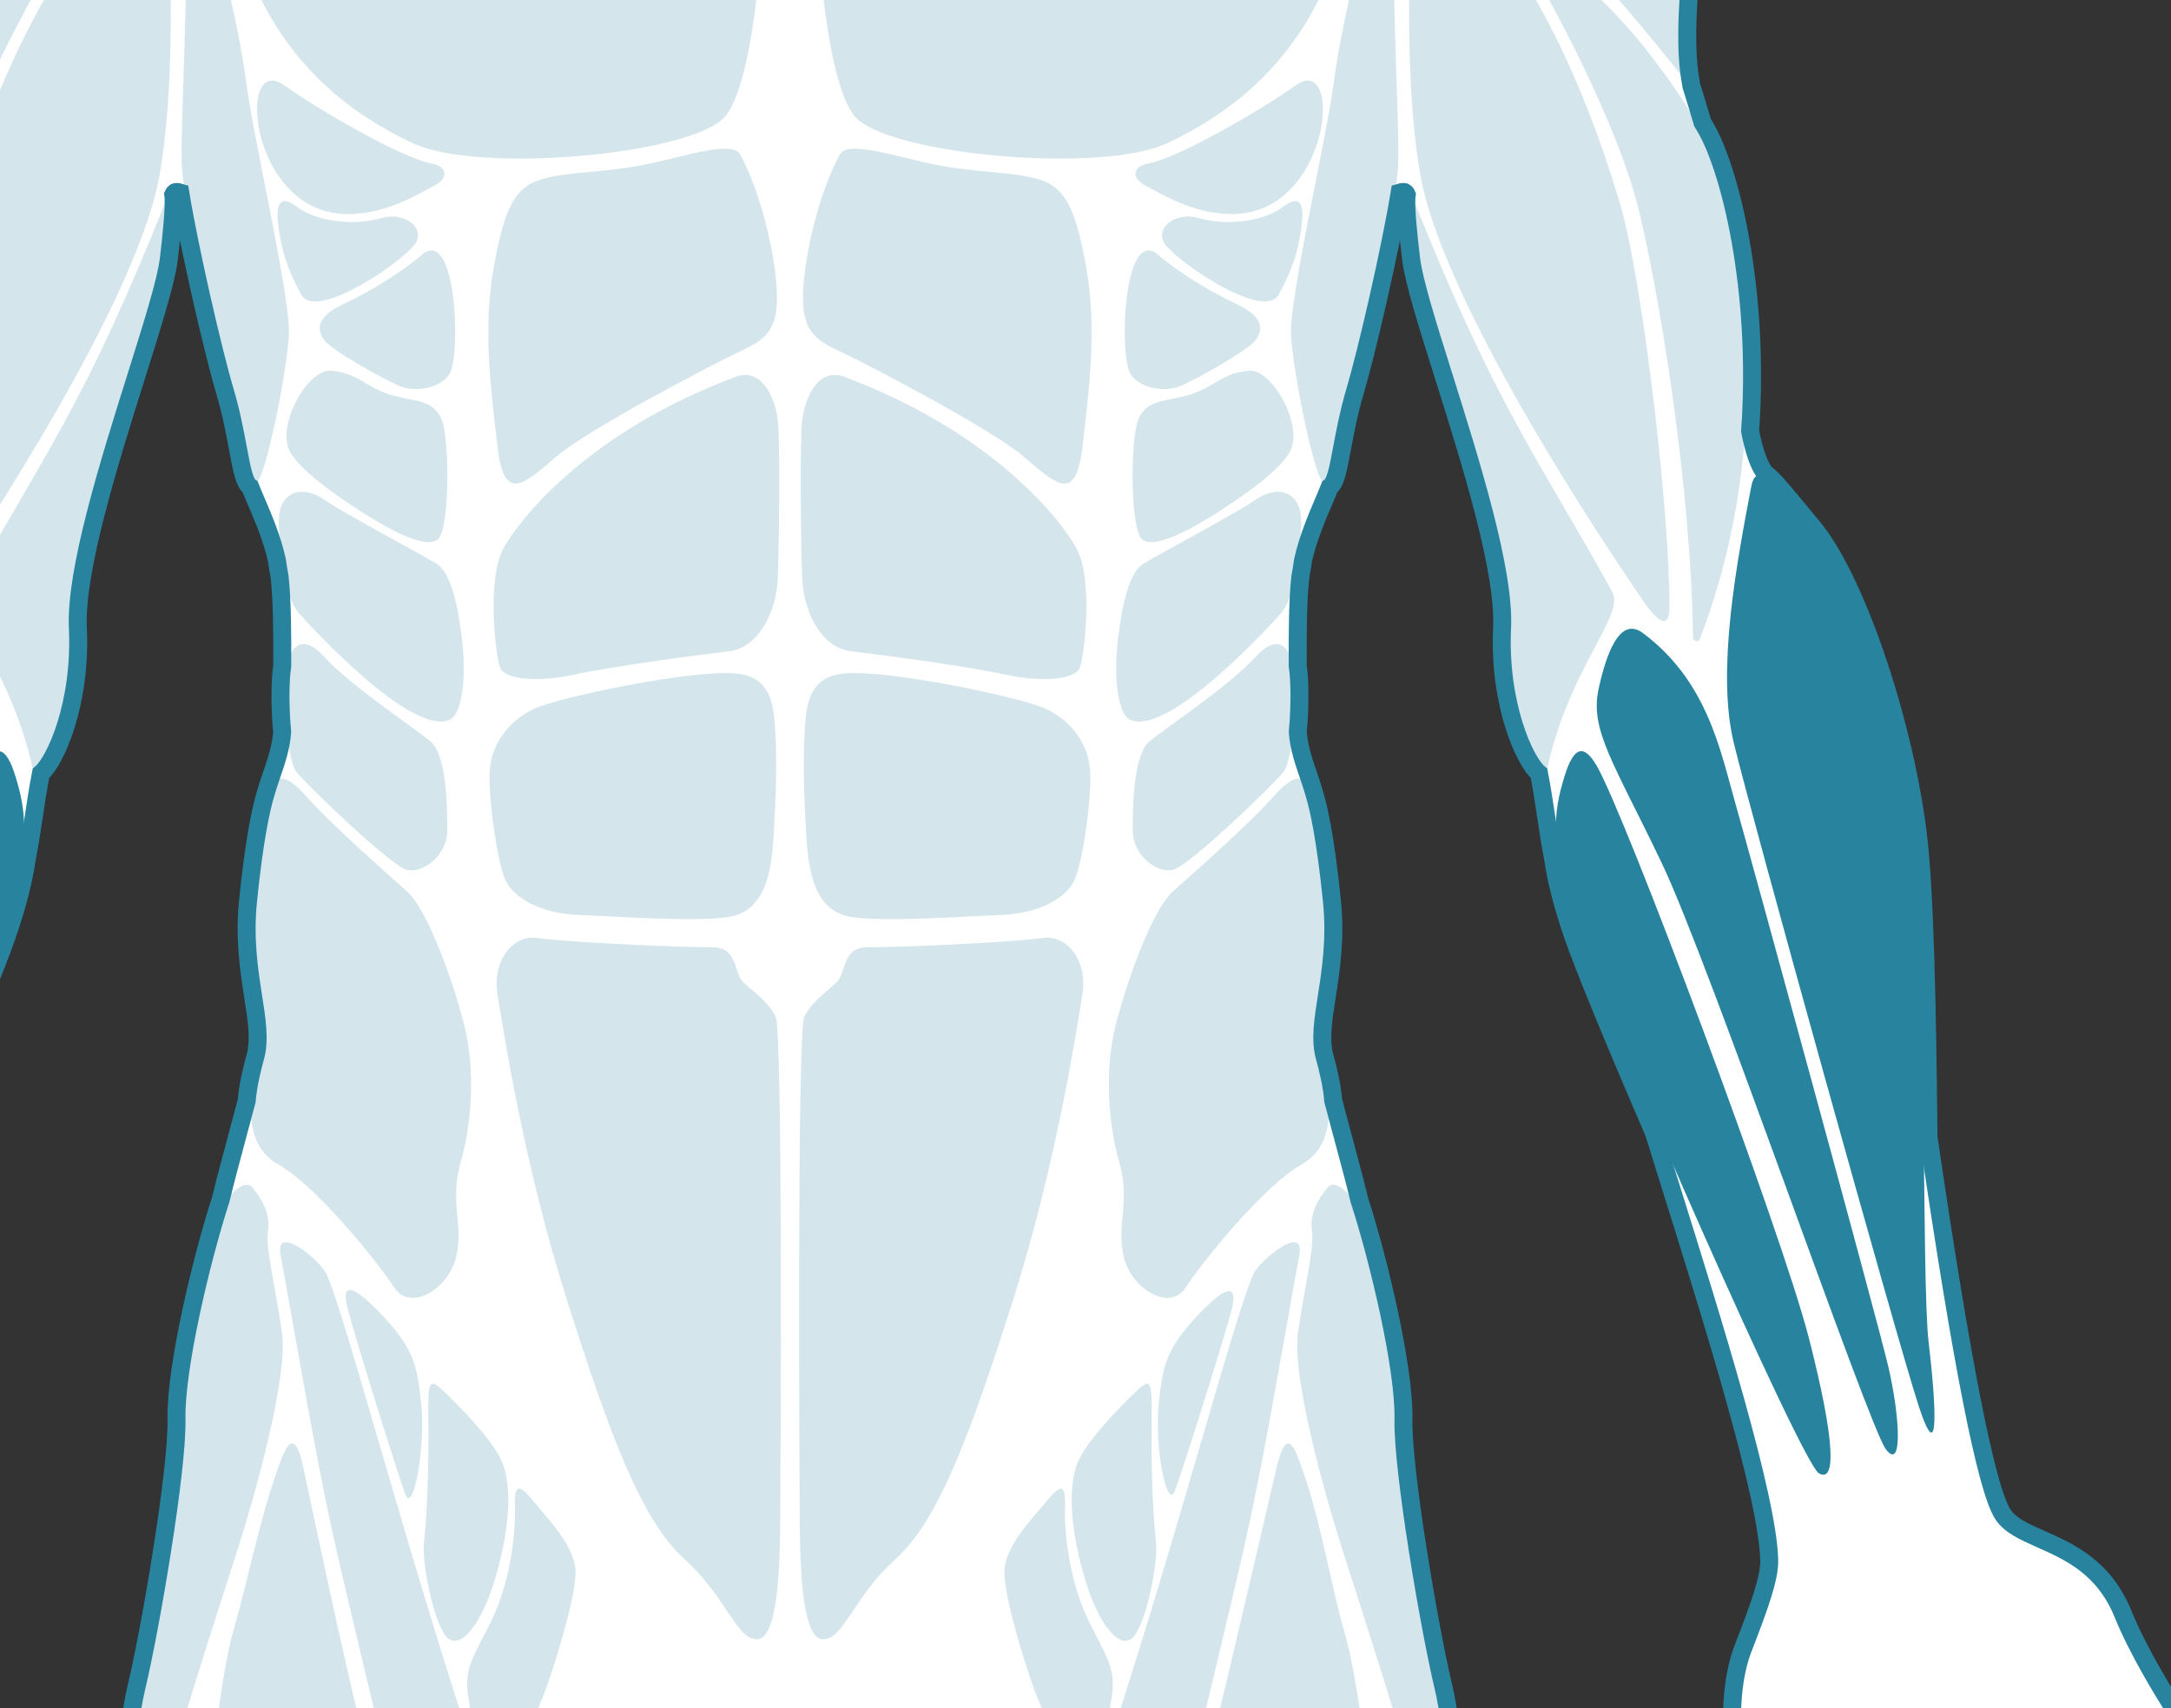 <svg width="61" height="48" viewBox="0 0 61 48" fill="none" xmlns="http://www.w3.org/2000/svg">
<rect x="0" y="0" width="61" height="48" fill="#333333" stroke="none"/>
<g clip-path="url(#clip0_4048_1720)">
<path d="M37.808 139.241C37.624 139.241 37.476 139.133 37.333 139.03C37.214 138.944 37.101 138.862 36.994 138.862C36.975 138.862 36.957 138.865 36.938 138.869C36.815 138.901 36.748 138.954 36.669 139.015C36.559 139.102 36.434 139.2 36.179 139.2C36.162 139.2 36.145 139.199 36.127 139.198C35.889 139.187 35.741 139.087 35.611 138.998C35.49 138.917 35.395 138.853 35.236 138.853C35.226 138.853 35.217 138.853 35.207 138.853C35.04 138.861 34.943 138.918 34.822 138.989C34.669 139.079 34.496 139.18 34.173 139.198C34.151 139.2 34.129 139.2 34.107 139.2C33.805 139.2 33.546 139.085 33.317 138.983C33.125 138.898 32.944 138.817 32.763 138.813L32.748 138.813C32.563 138.813 32.336 138.888 32.096 138.967C31.797 139.066 31.458 139.178 31.107 139.178L31.08 139.178C30.232 139.165 29.751 138.728 29.649 137.881C29.594 137.432 29.743 136.945 29.888 136.475C30.054 135.931 30.227 135.369 30.098 134.853C29.826 133.763 29.669 132.36 29.709 131.363C29.736 130.679 29.523 129.757 29.335 128.944C29.245 128.552 29.16 128.183 29.102 127.85C28.981 127.156 29.489 125.938 29.937 124.863C30.182 124.275 30.414 123.719 30.461 123.421C30.562 122.775 30.446 119.256 30.384 117.364L30.375 117.087C30.324 116.717 30.272 116.323 30.221 115.933C30.081 114.871 29.95 113.868 29.835 113.439L29.749 113.118C29.443 111.982 28.984 110.275 28.983 109.678C28.877 109.402 28.723 108.993 28.565 108.528C28.184 108.059 27.907 107.027 27.741 105.46C27.48 102.984 27.768 99.507 28.068 98.05C28.219 97.317 28.454 96.429 28.662 95.646C28.861 94.899 29.049 94.193 29.122 93.77C29.198 93.336 29.215 93.09 29.225 92.944C29.232 92.848 29.236 92.784 29.255 92.734C29.23 92.599 29.202 92.446 29.173 92.282C29.029 91.476 28.833 90.373 28.577 89.802C28.239 89.051 27.797 86.811 27.608 85.855L27.601 85.822C27.541 85.517 27.486 85.007 27.437 84.304C27.345 83.548 27.317 82.638 27.298 82.037L27.294 81.933C27.285 81.647 27.285 81.076 27.346 80.863C27.338 80.683 27.308 80.518 27.222 80.181C27.134 79.829 27.074 79.449 27.005 79.009C26.971 78.795 26.936 78.566 26.893 78.32C26.849 78.164 26.82 78.008 26.808 77.856C26.729 77.446 26.669 77.252 26.616 77.081C26.554 76.879 26.5 76.703 26.434 76.263C26.346 76.142 26.294 75.69 26.142 73.996C26.081 73.325 26.019 72.63 25.956 72.11C25.923 71.831 25.903 71.474 25.897 71.048C25.838 70.926 25.759 70.802 25.675 70.671C25.582 70.524 25.485 70.372 25.397 70.197C25.044 69.866 24.69 68.039 24.633 67.541C24.503 66.419 23.682 61.47 23.207 59.892C22.666 58.09 23.037 54.46 23.081 54.052C23.096 53.914 23.109 53.777 23.123 53.642C23.18 53.065 23.235 52.52 23.366 52.1C23.229 51.843 22.588 51.727 22.278 51.727H22.115C21.807 51.727 21.174 51.841 21.027 52.102C21.158 52.522 21.213 53.067 21.27 53.643C21.284 53.777 21.297 53.914 21.312 54.053C21.357 54.461 21.727 58.091 21.186 59.892C20.711 61.47 19.89 66.419 19.76 67.541C19.703 68.039 19.349 69.866 18.996 70.197C18.908 70.372 18.811 70.524 18.718 70.67C18.634 70.801 18.555 70.926 18.496 71.048C18.49 71.474 18.47 71.831 18.437 72.11C18.374 72.63 18.312 73.325 18.252 73.997C18.099 75.69 18.047 76.142 17.959 76.263C17.893 76.703 17.839 76.879 17.777 77.081C17.724 77.252 17.665 77.446 17.584 77.856C17.573 78.008 17.544 78.164 17.497 78.333C17.457 78.566 17.422 78.794 17.388 79.008C17.319 79.448 17.26 79.829 17.171 80.181C17.099 80.462 17.068 80.618 17.054 80.762C17.088 80.908 17.092 81.203 17.096 81.689L17.099 81.927C17.106 82.569 17.069 83.619 16.944 84.465C16.899 85.081 16.847 85.541 16.792 85.822L16.786 85.851C16.597 86.808 16.154 89.05 15.816 89.802C15.56 90.373 15.364 91.477 15.22 92.282C15.191 92.446 15.164 92.599 15.138 92.734C15.157 92.784 15.161 92.848 15.168 92.944C15.178 93.09 15.195 93.336 15.271 93.77C15.345 94.193 15.532 94.899 15.731 95.647C15.939 96.43 16.174 97.317 16.325 98.05C16.625 99.507 16.913 102.984 16.652 105.46C16.531 106.6 16.282 108.071 15.776 108.651C15.617 109.126 15.482 109.489 15.41 109.678C15.409 110.276 14.95 111.984 14.644 113.12L14.558 113.439C14.444 113.868 14.312 114.87 14.173 115.931C14.121 116.322 14.069 116.717 14.018 117.087L14.009 117.369C13.947 119.259 13.831 122.776 13.932 123.421C13.979 123.719 14.211 124.275 14.456 124.863C14.904 125.937 15.412 127.156 15.291 127.85C15.233 128.183 15.148 128.552 15.057 128.944C14.87 129.757 14.657 130.679 14.684 131.363C14.724 132.36 14.568 133.763 14.295 134.853C14.166 135.369 14.339 135.931 14.505 136.475C14.65 136.945 14.799 137.432 14.744 137.881C14.642 138.728 14.161 139.165 13.313 139.178L13.287 139.178C12.935 139.178 12.596 139.066 12.297 138.967C12.057 138.888 11.83 138.813 11.645 138.813L11.63 138.813C11.449 138.817 11.268 138.898 11.076 138.983C10.847 139.085 10.588 139.2 10.286 139.2C10.264 139.2 10.242 139.2 10.22 139.198C9.897 139.18 9.724 139.079 9.572 138.989C9.45 138.918 9.353 138.861 9.186 138.853C9.176 138.853 9.167 138.853 9.157 138.853C8.998 138.853 8.903 138.917 8.782 138.998C8.652 139.087 8.503 139.187 8.266 139.198C8.248 139.199 8.231 139.2 8.214 139.2C7.96 139.2 7.834 139.102 7.723 139.015C7.645 138.954 7.578 138.901 7.455 138.869C7.436 138.865 7.418 138.862 7.399 138.862C7.292 138.862 7.179 138.944 7.06 139.03C6.917 139.133 6.769 139.241 6.585 139.241C6.571 139.241 6.557 139.24 6.543 139.239C6.311 139.217 6.191 139.12 6.084 139.034C6.02 138.981 5.963 138.936 5.881 138.906C5.87 138.903 5.859 138.901 5.845 138.901C5.771 138.901 5.662 138.957 5.546 139.018C5.373 139.107 5.158 139.219 4.912 139.219C4.384 139.219 4.114 138.956 3.948 138.283C3.782 137.606 3.928 136.508 4.461 135.841C4.599 135.669 4.818 135.406 5.072 135.102C5.72 134.326 6.607 133.262 6.99 132.684C7.523 131.878 7.74 130.436 7.427 129.773C7.026 128.924 6.942 128.132 7.177 127.419L7.256 127.18C7.475 126.52 7.702 125.838 7.8 125.009C7.88 124.327 7.844 122.675 7.776 121.422C7.713 121.141 7.661 120.844 7.623 120.541C7.404 118.809 6.408 111.308 5.89 108.982C5.403 106.796 4.632 102.788 4.503 100.709C4.389 98.874 4.519 97.679 4.597 96.965L4.615 96.804C4.642 96.552 4.714 96.066 4.763 95.839C4.86 95.344 4.996 94.884 5.116 94.479C5.186 94.242 5.252 94.018 5.303 93.812C5.335 93.564 5.414 92.996 5.497 92.799L5.508 92.742C5.593 92.31 5.689 91.821 5.739 91.367C5.737 91.08 5.744 90.811 5.76 90.545C5.675 89.611 5.64 86.081 5.75 84.467C5.822 83.412 6.106 81.852 6.334 80.599C6.455 79.93 6.56 79.352 6.593 79.061C6.632 78.706 6.612 78.204 6.532 77.567L6.531 77.564C5.559 75.17 4.572 72.662 4.13 70.641C3.908 69.626 3.866 67.847 3.824 66.128C3.786 64.533 3.747 62.885 3.562 61.95C3.188 60.061 3.135 56.793 3.19 55.177C3.17 54.814 3.227 54.076 3.26 53.752C3.24 53.689 3.246 53.61 3.256 53.533C3.281 53.328 3.306 52.877 3.338 52.306C3.419 50.845 3.541 48.637 3.837 47.398C4.235 45.73 4.99 41.294 4.959 39.88C4.928 38.444 5.661 35.371 6.203 33.705C6.315 33.232 6.514 32.493 6.689 31.841C6.785 31.487 6.872 31.164 6.932 30.932C6.968 30.486 7.081 30.036 7.175 29.692C7.304 29.221 7.215 28.656 7.113 28.001C7.001 27.283 6.861 26.389 6.968 25.329C7.145 23.572 7.341 22.692 7.474 22.263C7.518 22.105 7.574 21.943 7.633 21.771C7.765 21.387 7.901 20.989 7.928 20.562C7.864 19.894 7.865 19.123 7.93 18.717C7.935 17.848 7.93 16.87 7.855 16.201C7.829 16.07 7.804 15.915 7.782 15.75C7.651 15.145 7.387 14.528 7.195 14.078C7.131 13.93 7.076 13.8 7.031 13.686C6.866 13.566 6.801 13.218 6.684 12.593C6.6 12.143 6.495 11.585 6.324 11.01C5.988 9.884 5.314 6.949 5.065 5.411C5.03 5.4 4.996 5.394 4.967 5.394C4.938 5.394 4.925 5.4 4.921 5.402C4.906 5.41 4.887 5.425 4.868 5.468C4.915 5.75 4.812 6.706 4.743 7.282C4.669 7.901 4.281 9.133 3.833 10.559C3.066 12.998 2.112 16.033 2.188 17.643C2.289 19.798 1.541 21.412 1.15 21.732C1.074 22.118 1.012 22.531 0.952 22.93C0.891 23.333 0.828 23.749 0.751 24.145C0.662 24.759 0.479 25.467 0.192 26.301C-0.096 27.139 -0.946 29.209 -2.081 31.838C-2.232 32.325 -2.399 32.86 -2.576 33.426C-3.717 37.072 -5.279 42.066 -5.318 43.839C-5.329 44.347 -5.045 45.125 -4.575 46.345C-4.053 47.699 -4.143 50.358 -5.338 52.618C-5.846 53.58 -6.296 55.051 -6.731 56.473C-7.154 57.854 -7.554 59.159 -7.948 59.746C-8.183 60.095 -8.426 60.273 -8.67 60.273C-8.921 60.273 -9.109 60.091 -9.236 59.905C-9.434 60.916 -9.892 62.73 -10.653 62.869C-10.708 62.879 -10.762 62.884 -10.813 62.884C-11.188 62.884 -11.461 62.625 -11.599 62.155C-11.836 62.964 -12.271 64.049 -12.895 64.049L-12.916 64.049C-13.795 64.016 -13.821 62.861 -13.781 61.56C-13.85 61.599 -13.929 61.619 -14.015 61.619C-14.591 61.619 -15.283 60.754 -15.412 59.872C-15.732 57.691 -15.52 55.077 -15.366 53.168C-15.29 52.23 -15.211 51.264 -15.276 50.99C-15.394 51.1 -15.545 51.296 -15.718 51.52C-16.043 51.94 -16.446 52.463 -16.92 52.789C-17.304 53.053 -17.762 53.193 -18.244 53.193C-19.001 53.193 -19.668 52.851 -19.828 52.38C-19.889 52.202 -19.924 51.852 -19.474 51.503C-18.302 50.596 -16.055 47.316 -15.257 45.348C-14.724 44.035 -13.743 43.6 -12.955 43.251C-12.485 43.042 -12.078 42.862 -11.878 42.545C-11.415 41.814 -10.714 38.251 -9.794 31.956C-9.757 28.54 -9.703 25.064 -9.484 23.357C-9.071 20.132 -7.719 16.214 -6.532 14.801C-6.362 14.599 -6.211 14.415 -6.075 14.251C-5.664 13.752 -5.41 13.444 -5.218 13.313C-5.048 13.085 -4.902 12.657 -4.785 12.04C-5.051 8.082 -4.201 4.698 -3.512 3.557L-3.475 3.496C-3.395 3.223 -3.284 2.875 -3.167 2.507L-3.125 2.378L-3.103 2.249C-2.919 1.182 -3.056 -0.32 -3.214 -2.059C-3.249 -2.441 -3.285 -2.831 -3.318 -3.228C-3.525 -5.723 -3.212 -7.719 -2.33 -9.511C-2.079 -10.121 -1.606 -10.908 -1.155 -11.465C0.846 -14.973 4.898 -16.429 6.625 -16.429C6.737 -16.429 6.839 -16.422 6.928 -16.408C6.97 -16.411 7.014 -16.412 7.06 -16.412C7.243 -16.412 7.46 -16.396 7.69 -16.38C7.969 -16.361 8.286 -16.339 8.609 -16.339C8.759 -16.464 9.09 -16.579 9.691 -16.782C10.12 -16.927 10.655 -17.108 11.189 -17.331C12.434 -17.851 13.97 -18.805 14.842 -19.6C15.111 -19.845 15.279 -19.975 15.398 -20.028C15.48 -20.143 15.568 -20.257 15.659 -20.376C16 -20.821 16.387 -21.325 16.492 -21.843C16.458 -22.142 16.447 -23.789 16.559 -24.871C16.546 -25.044 16.533 -25.131 16.525 -25.174C16.509 -25.254 16.495 -25.336 16.482 -25.42C16.419 -25.804 16.348 -26.239 15.937 -26.853C15.585 -27.378 15.488 -28.596 15.468 -29.526C15.464 -29.705 15.318 -29.852 15.141 -29.852C15.118 -29.852 15.095 -29.849 15.072 -29.844C14.967 -29.821 14.858 -29.809 14.755 -29.809C14.478 -29.809 14.249 -29.893 14.093 -30.052C13.932 -30.216 13.854 -30.452 13.86 -30.753C13.88 -31.805 13.666 -32.415 13.477 -32.954C13.382 -33.225 13.292 -33.482 13.238 -33.77C13.142 -34.283 13.083 -34.973 13.35 -35.346C13.455 -35.492 13.599 -35.579 13.778 -35.605C13.822 -35.611 13.867 -35.614 13.913 -35.614C14.061 -35.614 14.217 -35.581 14.374 -35.514C14.396 -35.504 14.418 -35.5 14.441 -35.5C14.489 -35.5 14.536 -35.521 14.571 -35.559C14.607 -35.597 14.624 -35.647 14.62 -35.7C14.504 -37.238 14.399 -41.027 15.912 -42.968C17.711 -45.277 20.477 -45.744 21.584 -45.838C21.727 -45.85 21.899 -45.863 22.137 -45.863C22.316 -45.863 22.51 -45.856 22.714 -45.84C23.84 -45.757 26.657 -45.309 28.481 -42.968C29.994 -41.027 29.888 -37.238 29.773 -35.699C29.769 -35.647 29.786 -35.597 29.822 -35.559C29.857 -35.521 29.904 -35.5 29.952 -35.5C29.975 -35.5 29.997 -35.504 30.018 -35.514C30.176 -35.581 30.331 -35.614 30.48 -35.614C30.525 -35.614 30.57 -35.611 30.614 -35.605C30.793 -35.579 30.937 -35.492 31.042 -35.346C31.309 -34.973 31.251 -34.283 31.155 -33.77C31.101 -33.482 31.011 -33.225 30.916 -32.954C30.727 -32.415 30.513 -31.805 30.533 -30.753C30.539 -30.452 30.46 -30.216 30.299 -30.052C30.143 -29.893 29.915 -29.809 29.638 -29.809C29.535 -29.809 29.425 -29.821 29.32 -29.844C29.298 -29.849 29.274 -29.852 29.251 -29.852C29.075 -29.852 28.929 -29.705 28.925 -29.526C28.905 -28.596 28.808 -27.378 28.456 -26.853C28.044 -26.239 27.974 -25.804 27.911 -25.42C27.897 -25.336 27.884 -25.254 27.868 -25.174C27.859 -25.131 27.847 -25.043 27.834 -24.871C27.946 -23.788 27.934 -22.142 27.9 -21.843C28.006 -21.325 28.392 -20.821 28.734 -20.376C28.826 -20.256 28.915 -20.139 28.995 -20.028C29.114 -19.975 29.282 -19.845 29.551 -19.6C30.422 -18.805 31.959 -17.851 33.203 -17.331C33.738 -17.108 34.272 -16.927 34.702 -16.782C35.303 -16.579 35.634 -16.464 35.783 -16.339C36.107 -16.339 36.423 -16.361 36.703 -16.38C36.933 -16.396 37.15 -16.412 37.333 -16.412C37.379 -16.412 37.423 -16.411 37.465 -16.408C37.554 -16.422 37.655 -16.429 37.768 -16.429C39.495 -16.429 43.547 -14.973 45.548 -11.465C45.999 -10.907 46.472 -10.12 46.727 -9.503C47.605 -7.719 47.918 -5.723 47.71 -3.228C47.677 -2.831 47.642 -2.44 47.607 -2.058C47.449 -0.32 47.312 1.182 47.496 2.249L47.525 2.42L47.527 2.426C47.646 2.806 47.758 3.166 47.837 3.445L47.904 3.557C48.601 4.71 49.455 8.126 49.174 12.114C49.287 12.696 49.431 13.097 49.602 13.308C49.796 13.436 50.053 13.748 50.47 14.253C50.605 14.417 50.756 14.6 50.925 14.801C52.112 16.214 53.464 20.132 53.877 23.357C54.096 25.064 54.15 28.54 54.187 31.956C55.107 38.251 55.808 41.814 56.271 42.545C56.471 42.862 56.878 43.042 57.348 43.251C58.136 43.6 59.117 44.035 59.65 45.348C60.448 47.316 62.695 50.595 63.867 51.503C64.317 51.852 64.282 52.202 64.221 52.38C64.06 52.851 63.394 53.193 62.637 53.193C62.155 53.193 61.697 53.053 61.313 52.789C60.839 52.463 60.435 51.94 60.111 51.52C59.938 51.296 59.787 51.1 59.669 50.99C59.604 51.264 59.682 52.23 59.758 53.168C59.913 55.076 60.125 57.69 59.805 59.872C59.676 60.754 58.984 61.619 58.408 61.619C58.322 61.619 58.243 61.599 58.174 61.56C58.214 62.861 58.188 64.016 57.308 64.049L57.288 64.049C56.663 64.049 56.229 62.964 55.992 62.155C55.854 62.624 55.581 62.884 55.206 62.884C55.155 62.884 55.101 62.879 55.046 62.869C54.284 62.73 53.826 60.916 53.629 59.905C53.501 60.091 53.313 60.273 53.063 60.273C52.819 60.273 52.576 60.095 52.341 59.746C51.946 59.159 51.547 57.854 51.124 56.473C50.689 55.051 50.239 53.58 49.731 52.618C48.536 50.358 48.446 47.699 48.967 46.345C49.438 45.125 49.722 44.347 49.711 43.839C49.672 42.066 48.109 37.072 46.969 33.426C46.792 32.86 46.625 32.325 46.474 31.838C45.339 29.209 44.489 27.139 44.2 26.301C43.913 25.467 43.73 24.759 43.641 24.138C43.565 23.749 43.502 23.333 43.441 22.931C43.381 22.531 43.319 22.118 43.243 21.732C42.851 21.412 42.104 19.797 42.205 17.643C42.281 16.033 41.327 12.998 40.56 10.559C40.111 9.133 39.724 7.901 39.65 7.282C39.58 6.706 39.478 5.75 39.525 5.468C39.506 5.425 39.486 5.409 39.472 5.401C39.468 5.4 39.455 5.394 39.426 5.394C39.397 5.394 39.363 5.4 39.328 5.411C39.079 6.948 38.405 9.883 38.069 11.01C37.898 11.585 37.793 12.143 37.709 12.593C37.592 13.218 37.527 13.566 37.361 13.686C37.317 13.8 37.261 13.93 37.198 14.078C37.006 14.528 36.742 15.145 36.609 15.761C36.589 15.914 36.564 16.07 36.536 16.212C36.463 16.87 36.458 17.848 36.463 18.717C36.527 19.123 36.529 19.894 36.465 20.562C36.492 20.989 36.628 21.387 36.76 21.771C36.819 21.943 36.874 22.105 36.919 22.266C37.052 22.692 37.248 23.572 37.425 25.329C37.532 26.389 37.392 27.282 37.28 28.001C37.177 28.656 37.089 29.221 37.218 29.692C37.312 30.035 37.425 30.486 37.461 30.932C37.521 31.164 37.608 31.486 37.703 31.839C37.879 32.492 38.078 33.231 38.193 33.715C38.731 35.371 39.465 38.444 39.434 39.88C39.403 41.294 40.158 45.73 40.556 47.397C40.852 48.637 40.974 50.844 41.055 52.305C41.087 52.877 41.111 53.328 41.137 53.532C41.147 53.61 41.153 53.689 41.133 53.752C41.166 54.075 41.223 54.813 41.203 55.189C41.258 56.793 41.205 60.06 40.831 61.95C40.646 62.885 40.607 64.533 40.568 66.127C40.527 67.847 40.484 69.626 40.263 70.641C39.821 72.662 38.834 75.169 37.862 77.565L37.861 77.567C37.781 78.204 37.761 78.706 37.8 79.061C37.832 79.352 37.937 79.93 38.059 80.599C38.287 81.852 38.571 83.412 38.642 84.467C38.753 86.086 38.717 89.631 38.632 90.548C38.649 90.805 38.656 91.077 38.654 91.367C38.703 91.821 38.8 92.31 38.885 92.742L38.896 92.799C38.979 92.996 39.058 93.564 39.09 93.813C39.141 94.017 39.207 94.241 39.277 94.478C39.435 95.012 39.614 95.616 39.705 96.292C39.735 96.461 39.762 96.65 39.778 96.804L39.795 96.965C39.873 97.679 40.004 98.874 39.89 100.709C39.761 102.788 38.99 106.795 38.503 108.982C37.984 111.31 36.989 118.809 36.77 120.541C36.732 120.844 36.68 121.141 36.617 121.422C36.549 122.674 36.512 124.327 36.593 125.009C36.691 125.839 36.918 126.521 37.137 127.181L37.216 127.418C37.45 128.132 37.367 128.924 36.966 129.772C36.653 130.436 36.87 131.878 37.403 132.684C37.786 133.262 38.674 134.326 39.322 135.103C39.575 135.407 39.794 135.669 39.932 135.841C40.465 136.508 40.611 137.606 40.444 138.283C40.279 138.956 40.008 139.219 39.48 139.219C39.235 139.219 39.02 139.107 38.847 139.018C38.731 138.957 38.622 138.901 38.547 138.901C38.534 138.901 38.523 138.902 38.512 138.906C38.429 138.936 38.373 138.981 38.308 139.034C38.202 139.12 38.082 139.217 37.85 139.238C37.836 139.24 37.822 139.241 37.808 139.241Z" fill="white" stroke="#28839F" stroke-width="0.505"/>
<path d="M4.509 -5.311C3.859 -2.895 1.118 -1.728 -1.113 5.672C-1.751 7.785 -2.539 14.471 -2.513 17.08C-2.504 18.055 -1.732 16.816 -1.732 16.816C-1.732 16.816 3.796 8.879 4.486 4.9C5.176 0.921 4.509 -5.311 4.509 -5.311Z" fill="#28839F" fill-opacity="0.2"/>
<path d="M2.092 -1.981C1.398 -1.173 -0.991 3.215 -1.639 5.845C-2.205 8.143 -3.112 13.501 -3.178 17.919C-3.18 18.027 -3.331 18.053 -3.37 17.952C-5.807 11.623 -4.328 5.169 -3.395 3.626C-2.605 2.319 -0.798 -0.5 2.092 -1.981Z" fill="#28839F" fill-opacity="0.2"/>
<path d="M-0.91 16.634C-1.271 17.287 0.307 18.775 0.916 21.587C1.02 22.067 2.174 20.237 2.052 17.649C1.93 15.06 4.41 8.91 4.608 7.265C4.806 5.621 4.73 5.469 4.73 5.469C2.393 11.38 1.18 12.858 -0.91 16.634Z" fill="#28839F" fill-opacity="0.2"/>
<path d="M-0.464 21.505C-1.259 22.849 -5.677 34.659 -6.428 37.583C-7.178 40.506 -7.199 41.683 -6.712 41.399C-6.225 41.115 -0.788 28.732 0.064 26.255C0.916 23.779 0.723 22.764 0.439 21.83C0.155 20.896 -0.139 20.957 -0.464 21.505Z" fill="#28839F"/>
<path d="M18.586 -13.106C16.77 -13.565 12.983 -13.162 11.364 -12.943C8.584 -12.568 6.496 -11.359 5.765 -10.02C5.115 -8.833 4.65 -6.045 5.156 -5.473C6.738 -3.687 6.028 1.429 11.607 4.027C13.474 4.897 19.458 4.342 20.371 3.276C21.284 2.211 21.649 -2.996 21.345 -5.98C21.04 -8.965 20.391 -12.649 18.586 -13.106Z" fill="#28839F" fill-opacity="0.2"/>
<path d="M20.797 4.342C21.353 5.344 21.816 7.189 21.831 8.331C21.847 9.473 21.299 9.625 20.584 9.975C19.869 10.325 16.537 12.056 15.624 12.837C14.696 13.632 14.163 14.131 13.98 12.563C13.798 10.995 13.57 9.275 13.859 7.6C14.148 5.925 14.437 5.271 15.198 5.042C15.959 4.814 16.909 4.867 18.088 4.631C19.25 4.399 20.569 3.931 20.797 4.342Z" fill="#28839F" fill-opacity="0.2"/>
<path d="M20.66 10.592C16.422 12.183 14.537 14.678 14.143 15.416C13.676 16.288 13.918 18.395 14.052 18.76C14.183 19.12 15.189 19.159 16.08 18.968C17.358 18.694 19.671 18.4 20.492 18.298C21.314 18.197 21.811 17.202 21.852 16.268C21.892 15.334 21.923 12.391 21.852 11.802C21.781 11.214 21.425 10.304 20.66 10.592Z" fill="#28839F" fill-opacity="0.2"/>
<path d="M20.695 18.928C19.485 18.797 15.674 19.598 14.995 19.923C14.315 20.248 13.777 20.898 13.757 21.75C13.737 22.603 13.98 24.247 14.203 24.734C14.427 25.221 15.177 25.668 16.232 25.709C17.287 25.749 19.478 25.912 20.452 25.77C21.425 25.627 21.659 24.673 21.73 23.598C21.801 22.522 21.851 21.09 21.75 20.126C21.648 19.162 21.162 18.979 20.695 18.928Z" fill="#28839F" fill-opacity="0.2"/>
<path d="M12.134 4.595C11.27 4.441 8.88 3.041 7.996 2.403C6.619 1.409 6.992 6.068 9.821 6.016C10.917 5.996 11.789 5.43 12.215 5.209C12.641 4.988 12.532 4.666 12.134 4.595Z" fill="#28839F" fill-opacity="0.2"/>
<path d="M7.815 6.295C7.902 7.056 8.095 7.608 8.468 8.283C8.896 9.06 11.533 7.212 11.71 6.778C11.893 6.326 11.3 5.956 10.709 6.128C9.902 6.361 8.876 6.219 8.332 5.804C7.782 5.384 7.771 5.917 7.815 6.295Z" fill="#28839F" fill-opacity="0.2"/>
<path d="M11.85 7.164C11.405 7.55 10.531 8.133 9.659 8.539C8.852 8.915 8.904 9.285 9.122 9.569C9.34 9.854 10.704 10.615 11.201 10.838C11.698 11.062 12.52 10.879 12.677 10.402C12.943 9.595 12.771 6.366 11.85 7.164Z" fill="#28839F" fill-opacity="0.2"/>
<path d="M8.097 12.574C8.28 13.132 9.487 13.955 10.217 14.421C10.948 14.888 11.957 15.431 12.297 15.162C12.636 14.893 12.647 12.325 12.398 11.762C12.15 11.199 11.597 11.295 10.938 11.082C10.241 10.857 10.062 10.481 9.294 10.417C8.681 10.367 7.844 11.798 8.097 12.574Z" fill="#28839F" fill-opacity="0.2"/>
<path d="M9.157 14.071C9.6 14.385 11.865 15.594 12.261 15.837C12.656 16.081 12.854 16.933 12.976 17.923C13.098 18.913 13.023 20.08 12.611 20.237C11.531 20.648 8.761 17.643 8.404 17.238C7.955 16.728 7.864 15.373 7.833 14.726C7.793 13.869 8.427 13.553 9.157 14.071Z" fill="#28839F" fill-opacity="0.2"/>
<path d="M9.111 18.456C9.872 19.293 11.675 20.473 12.109 20.846C12.542 21.219 12.573 22.68 12.565 23.358C12.557 24.035 11.88 24.561 11.424 24.439C10.968 24.317 8.647 22.087 8.335 21.698C8.024 21.31 7.947 19.3 8.077 18.669C8.206 18.037 8.59 17.882 9.111 18.456Z" fill="#28839F" fill-opacity="0.2"/>
<path d="M20.046 26.621C18.626 26.61 15.776 26.459 15.096 26.357C14.416 26.256 13.828 26.986 13.98 27.941C14.132 28.895 14.711 32.691 15.928 36.527C17.145 40.364 18.038 42.739 19.235 43.815C20.431 44.891 20.715 46.149 21.314 46.058C21.912 45.967 21.915 43.554 21.922 42.602C21.929 41.787 22.004 28.981 21.793 28.565C21.573 28.13 21.139 27.853 20.884 27.598C20.612 27.326 20.726 26.626 20.046 26.621Z" fill="#28839F" fill-opacity="0.2"/>
<path d="M8.645 22.419C9.31 23.174 10.826 24.499 11.445 25.058C12.063 25.616 12.844 27.899 13.088 28.996C13.331 30.092 13.27 31.513 12.946 32.65C12.621 33.786 13.027 34.355 12.824 35.289C12.621 36.222 11.526 36.872 11.079 36.182C10.633 35.492 8.909 33.34 7.834 32.731C6.758 32.122 7.022 30.762 7.306 29.727C7.59 28.691 6.9 27.351 7.103 25.342C7.306 23.332 7.544 22.391 7.697 22.048C7.849 21.706 8.194 21.906 8.645 22.419Z" fill="#28839F" fill-opacity="0.2"/>
<path d="M5.202 -3.387C5.344 -0.768 5.04 3.805 5.115 4.759C5.196 5.794 6.048 9.61 6.454 10.97C6.86 12.331 6.89 13.584 7.164 13.599C7.438 13.614 8.057 10.463 8.117 9.428C8.178 8.392 7.103 3.825 6.9 2.201C6.697 0.577 5.848 -2.722 5.597 -3.392C5.251 -4.313 5.121 -4.892 5.202 -3.387Z" fill="#28839F" fill-opacity="0.2"/>
<path d="M7.884 35.269C8.57 39.013 8.926 41.368 9.659 44.444C10.288 47.083 11.272 51.417 12.154 54.188C13.037 56.959 14.68 61.374 15.532 64.389C16.384 67.403 17.693 75.594 17.814 76.112C17.936 76.629 18.119 73.615 18.301 72.092C18.484 70.57 18.24 66.703 17.693 64.115C17.145 61.526 16.323 56.928 15.076 54.005C12.61 48.229 9.95 37.594 9.182 35.817C9.011 35.419 7.717 34.355 7.884 35.269Z" fill="#28839F" fill-opacity="0.2"/>
<path d="M6.332 33.747C5.785 35.432 5.065 38.477 5.095 39.877C5.125 41.278 4.38 45.709 3.969 47.429C3.558 49.149 3.482 52.819 3.391 53.549C3.3 54.28 4 52.666 4.365 51.114C4.73 49.56 6.236 44.917 6.708 43.44C7.179 41.963 8.092 38.69 7.925 37.472C7.758 36.254 7.453 35.051 7.529 34.579C7.605 34.107 7.347 33.676 7.093 33.371C6.84 33.067 6.332 33.747 6.332 33.747Z" fill="#28839F" fill-opacity="0.2"/>
<path d="M9.761 36.746C9.935 37.444 11.181 41.451 11.394 41.999C11.607 42.547 11.972 40.659 11.83 39.39C11.717 38.381 11.637 37.908 10.734 36.954C9.832 36 9.598 36.096 9.761 36.746Z" fill="#28839F" fill-opacity="0.2"/>
<path d="M12.033 39.725C12.061 41.537 11.973 42.846 11.912 43.348C11.851 43.851 12.155 45.495 12.52 45.967C12.885 46.439 13.54 45.693 13.95 44.231C14.361 42.77 14.376 41.628 14.072 41.004C13.768 40.38 12.87 39.481 12.49 39.116C12.109 38.751 12.018 38.72 12.033 39.725Z" fill="#28839F" fill-opacity="0.2"/>
<path d="M14.467 42.333C14.499 43.234 14.284 44.577 13.798 45.561C13.311 46.546 13.047 46.85 13.149 47.632C13.25 48.413 13.575 49.601 13.798 49.966C14.021 50.332 14.995 48.393 15.319 47.51C15.644 46.627 16.161 44.901 16.171 44.201C16.181 43.501 15.461 42.75 15.096 42.313C14.731 41.877 14.437 41.481 14.467 42.333Z" fill="#28839F" fill-opacity="0.2"/>
<path d="M13.473 66.673C13.534 65.212 14.226 61.207 13.773 60.061C11.318 53.849 10.375 50.017 8.526 41.25C8.256 39.971 7.991 40.755 7.794 41.306C7.281 42.742 6.903 44.658 6.576 45.754C6.17 47.114 5.917 50.17 5.653 51.631C5.389 53.093 4.994 56.919 5.014 59.436C5.034 61.954 5.683 65.882 6.272 67.506C6.86 69.13 8.361 72.824 8.99 74.773C10.437 79.257 11.978 74.346 11.981 74.333C12.455 72.831 13.42 67.949 13.473 66.673Z" fill="#28839F" fill-opacity="0.2"/>
<path d="M46.602 -9.452C46.921 -7.625 46.526 -6.005 45.81 -4.184C45.193 -2.615 44.593 -1.672 44.624 -0.926C45.263 -0.348 46.982 1.784 47.362 2.271C47.134 0.946 47.393 -1.048 47.575 -3.24C47.758 -5.433 47.56 -7.503 46.602 -9.452Z" fill="#28839F" fill-opacity="0.2"/>
<path d="M39.883 -5.311C40.533 -2.895 43.274 -1.728 45.505 5.672C46.143 7.785 46.931 14.471 46.905 17.08C46.896 18.055 46.124 16.816 46.124 16.816C46.124 16.816 40.596 8.879 39.906 4.9C39.217 0.921 39.883 -5.311 39.883 -5.311Z" fill="#28839F" fill-opacity="0.2"/>
<path d="M42.3 -1.981C42.995 -1.173 45.384 3.215 46.032 5.845C46.597 8.143 47.505 13.501 47.571 17.919C47.573 18.027 47.723 18.053 47.762 17.952C50.2 11.623 48.72 5.169 47.788 3.626C46.998 2.319 45.191 -0.5 42.3 -1.981Z" fill="#28839F" fill-opacity="0.2"/>
<path d="M45.303 16.634C45.664 17.287 44.086 18.775 43.477 21.587C43.373 22.067 42.219 20.237 42.341 17.649C42.463 15.06 39.983 8.91 39.785 7.265C39.587 5.621 39.663 5.469 39.663 5.469C42 11.38 43.213 12.858 45.303 16.634Z" fill="#28839F" fill-opacity="0.2"/>
<path d="M49.198 13.711C48.806 15.784 48.224 18.827 48.711 20.857C49.198 22.887 53.296 37.624 53.905 39.492C54.513 41.359 54.392 39.431 54.189 37.705C53.986 35.98 54.148 26.541 53.742 23.374C53.337 20.207 51.998 16.289 50.821 14.888C49.645 13.488 49.34 12.96 49.198 13.711Z" fill="#28839F"/>
<path d="M46.165 17.791C47.983 19.155 48.336 21.09 48.762 22.582C49.188 24.074 52.733 37.03 53.053 38.385C53.372 39.74 53.479 41.354 52.992 40.73C52.505 40.105 48.047 27.088 46.693 24.256C45.339 21.424 44.663 20.513 44.918 19.354C45.12 18.43 45.496 17.288 46.165 17.791Z" fill="#28839F"/>
<path d="M44.856 21.505C45.652 22.849 50.07 34.659 50.821 37.583C51.571 40.506 51.592 41.683 51.105 41.399C50.618 41.115 45.181 28.732 44.329 26.255C43.477 23.779 43.67 22.764 43.954 21.83C44.238 20.896 44.532 20.957 44.856 21.505Z" fill="#28839F"/>
<path d="M25.808 -13.106C27.624 -13.565 31.411 -13.162 33.029 -12.943C35.809 -12.568 37.897 -11.359 38.629 -10.02C39.278 -8.833 39.744 -6.045 39.237 -5.473C37.655 -3.687 38.365 1.429 32.786 4.027C30.919 4.897 24.935 4.342 24.022 3.276C23.109 2.211 22.744 -2.996 23.049 -5.98C23.353 -8.965 24.002 -12.649 25.808 -13.106Z" fill="#28839F" fill-opacity="0.2"/>
<path d="M23.596 4.342C23.04 5.344 22.577 7.189 22.562 8.331C22.547 9.473 23.094 9.625 23.809 9.975C24.524 10.325 27.857 12.056 28.77 12.837C29.698 13.632 30.23 14.131 30.413 12.563C30.595 10.995 30.823 9.275 30.534 7.6C30.245 5.925 29.956 5.271 29.195 5.042C28.435 4.814 27.484 4.867 26.305 4.631C25.143 4.399 23.825 3.931 23.596 4.342Z" fill="#28839F" fill-opacity="0.2"/>
<path d="M23.733 10.592C27.97 12.183 29.855 14.678 30.25 15.416C30.717 16.288 30.475 18.395 30.341 18.76C30.209 19.12 29.203 19.159 28.313 18.968C27.035 18.694 24.722 18.4 23.9 18.298C23.079 18.197 22.582 17.202 22.541 16.268C22.501 15.334 22.47 12.391 22.541 11.802C22.612 11.214 22.967 10.304 23.733 10.592Z" fill="#28839F" fill-opacity="0.2"/>
<path d="M23.698 18.928C24.907 18.797 28.718 19.598 29.398 19.923C30.078 20.248 30.615 20.898 30.636 21.75C30.656 22.603 30.412 24.247 30.189 24.734C29.966 25.221 29.215 25.668 28.16 25.709C27.106 25.749 24.915 25.912 23.941 25.77C22.967 25.627 22.734 24.673 22.663 23.598C22.592 22.522 22.541 21.09 22.643 20.126C22.744 19.162 23.231 18.979 23.698 18.928Z" fill="#28839F" fill-opacity="0.2"/>
<path d="M32.258 4.595C33.123 4.441 35.512 3.041 36.397 2.403C37.774 1.409 37.4 6.068 34.571 6.016C33.476 5.996 32.603 5.43 32.177 5.209C31.751 4.988 31.86 4.666 32.258 4.595Z" fill="#28839F" fill-opacity="0.2"/>
<path d="M36.578 6.295C36.491 7.056 36.298 7.608 35.925 8.283C35.497 9.06 32.86 7.212 32.683 6.778C32.5 6.326 33.093 5.956 33.684 6.128C34.491 6.361 35.517 6.219 36.061 5.804C36.611 5.384 36.622 5.917 36.578 6.295Z" fill="#28839F" fill-opacity="0.2"/>
<path d="M32.543 7.164C32.988 7.55 33.861 8.133 34.734 8.539C35.541 8.915 35.489 9.285 35.271 9.569C35.053 9.854 33.689 10.615 33.192 10.838C32.695 11.062 31.873 10.879 31.716 10.402C31.45 9.595 31.622 6.366 32.543 7.164Z" fill="#28839F" fill-opacity="0.2"/>
<path d="M36.295 12.574C36.113 13.132 34.906 13.955 34.175 14.421C33.445 14.888 32.436 15.431 32.096 15.162C31.756 14.893 31.746 12.325 31.995 11.762C32.243 11.199 32.796 11.295 33.455 11.082C34.152 10.857 34.331 10.481 35.099 10.417C35.712 10.367 36.549 11.798 36.295 12.574Z" fill="#28839F" fill-opacity="0.2"/>
<path d="M35.235 14.071C34.792 14.385 32.527 15.594 32.131 15.837C31.736 16.081 31.538 16.933 31.416 17.923C31.295 18.913 31.369 20.08 31.781 20.237C32.862 20.648 35.632 17.643 35.988 17.238C36.437 16.728 36.529 15.373 36.559 14.726C36.599 13.869 35.965 13.553 35.235 14.071Z" fill="#28839F" fill-opacity="0.2"/>
<path d="M35.281 18.456C34.521 19.293 32.718 20.473 32.284 20.846C31.85 21.219 31.82 22.68 31.828 23.358C31.835 24.035 32.512 24.561 32.969 24.439C33.425 24.317 35.745 22.087 36.057 21.698C36.369 21.31 36.445 19.3 36.316 18.669C36.187 18.037 35.803 17.882 35.281 18.456Z" fill="#28839F" fill-opacity="0.2"/>
<path d="M24.347 26.621C25.767 26.61 28.617 26.459 29.297 26.357C29.976 26.256 30.565 26.986 30.412 27.941C30.26 28.895 29.682 32.691 28.465 36.527C27.248 40.364 26.355 42.739 25.158 43.815C23.961 44.891 23.677 46.149 23.079 46.058C22.48 45.967 22.478 43.554 22.47 42.602C22.464 41.787 22.389 28.981 22.6 28.565C22.819 28.13 23.254 27.853 23.509 27.598C23.781 27.326 23.667 26.626 24.347 26.621Z" fill="#28839F" fill-opacity="0.2"/>
<path d="M35.748 22.419C35.083 23.174 33.567 24.499 32.948 25.058C32.33 25.616 31.549 27.899 31.305 28.996C31.062 30.092 31.122 31.513 31.447 32.65C31.772 33.786 31.366 34.355 31.569 35.289C31.772 36.222 32.867 36.872 33.313 36.182C33.76 35.492 35.484 33.34 36.559 32.731C37.634 32.122 37.371 30.762 37.087 29.727C36.803 28.691 37.492 27.351 37.289 25.342C37.087 23.332 36.848 22.391 36.696 22.048C36.544 21.706 36.199 21.906 35.748 22.419Z" fill="#28839F" fill-opacity="0.2"/>
<path d="M39.191 -3.387C39.048 -0.768 39.353 3.805 39.278 4.759C39.197 5.794 38.345 9.61 37.939 10.97C37.533 12.331 37.503 13.584 37.229 13.599C36.955 13.614 36.336 10.463 36.275 9.428C36.215 8.392 37.29 3.825 37.493 2.201C37.696 0.577 38.545 -2.722 38.796 -3.392C39.142 -4.313 39.272 -4.892 39.191 -3.387Z" fill="#28839F" fill-opacity="0.2"/>
<path d="M36.508 35.269C35.822 39.013 35.466 41.368 34.733 44.444C34.104 47.083 33.12 51.417 32.238 54.188C31.356 56.959 29.712 61.374 28.86 64.389C28.008 67.403 26.7 75.594 26.578 76.112C26.456 76.629 26.274 73.615 26.091 72.092C25.909 70.57 26.152 66.703 26.7 64.115C27.247 61.526 28.069 56.928 29.317 54.005C31.782 48.229 34.442 37.594 35.21 35.817C35.382 35.419 36.676 34.355 36.508 35.269Z" fill="#28839F" fill-opacity="0.2"/>
<path d="M38.06 33.747C38.608 35.432 39.328 38.477 39.298 39.877C39.267 41.278 40.013 45.709 40.424 47.429C40.835 49.149 40.911 52.819 41.002 53.549C41.093 54.28 40.393 52.666 40.028 51.114C39.663 49.56 38.157 44.917 37.685 43.44C37.214 41.963 36.301 38.69 36.468 37.472C36.635 36.254 36.94 35.051 36.864 34.579C36.788 34.107 37.046 33.676 37.3 33.371C37.553 33.067 38.06 33.747 38.06 33.747Z" fill="#28839F" fill-opacity="0.2"/>
<path d="M34.605 36.809C34.43 37.507 33.22 41.354 33.007 41.902C32.794 42.45 32.421 40.659 32.563 39.39C32.676 38.381 32.756 37.908 33.659 36.954C34.561 36 34.767 36.16 34.605 36.809Z" fill="#28839F" fill-opacity="0.2"/>
<path d="M32.36 39.725C32.333 41.537 32.421 42.846 32.482 43.348C32.543 43.851 32.239 45.495 31.873 45.967C31.508 46.439 30.854 45.693 30.443 44.231C30.032 42.77 30.017 41.628 30.322 41.004C30.626 40.38 31.524 39.481 31.904 39.116C32.284 38.751 32.376 38.72 32.36 39.725Z" fill="#28839F" fill-opacity="0.2"/>
<path d="M29.925 42.333C29.893 43.234 30.108 44.577 30.595 45.561C31.082 46.546 31.345 46.85 31.244 47.632C31.143 48.413 30.818 49.601 30.595 49.966C30.372 50.332 29.398 48.393 29.073 47.51C28.749 46.627 28.231 44.901 28.221 44.201C28.211 43.501 28.931 42.75 29.297 42.313C29.662 41.877 29.956 41.481 29.925 42.333Z" fill="#28839F" fill-opacity="0.2"/>
<path d="M30.92 66.673C30.859 65.211 30.101 61.242 30.554 60.095C33.009 53.884 33.821 50.011 35.867 41.249C36.164 39.976 36.402 40.755 36.599 41.305C37.112 42.741 37.439 44.729 37.766 45.825C38.172 47.185 38.456 50.078 38.72 51.539C38.983 53.001 39.349 56.847 39.328 59.365C39.308 61.882 38.689 65.82 38.101 67.444C37.513 69.068 36.032 72.823 35.403 74.772C33.922 79.362 32.415 74.346 32.412 74.332C31.938 72.83 30.973 67.949 30.92 66.673Z" fill="#28839F" fill-opacity="0.2"/>
</g>
<defs>
<clipPath id="clip0_4048_1720">
<rect width="61" height="48" fill="white"/>
</clipPath>
</defs>
</svg>

